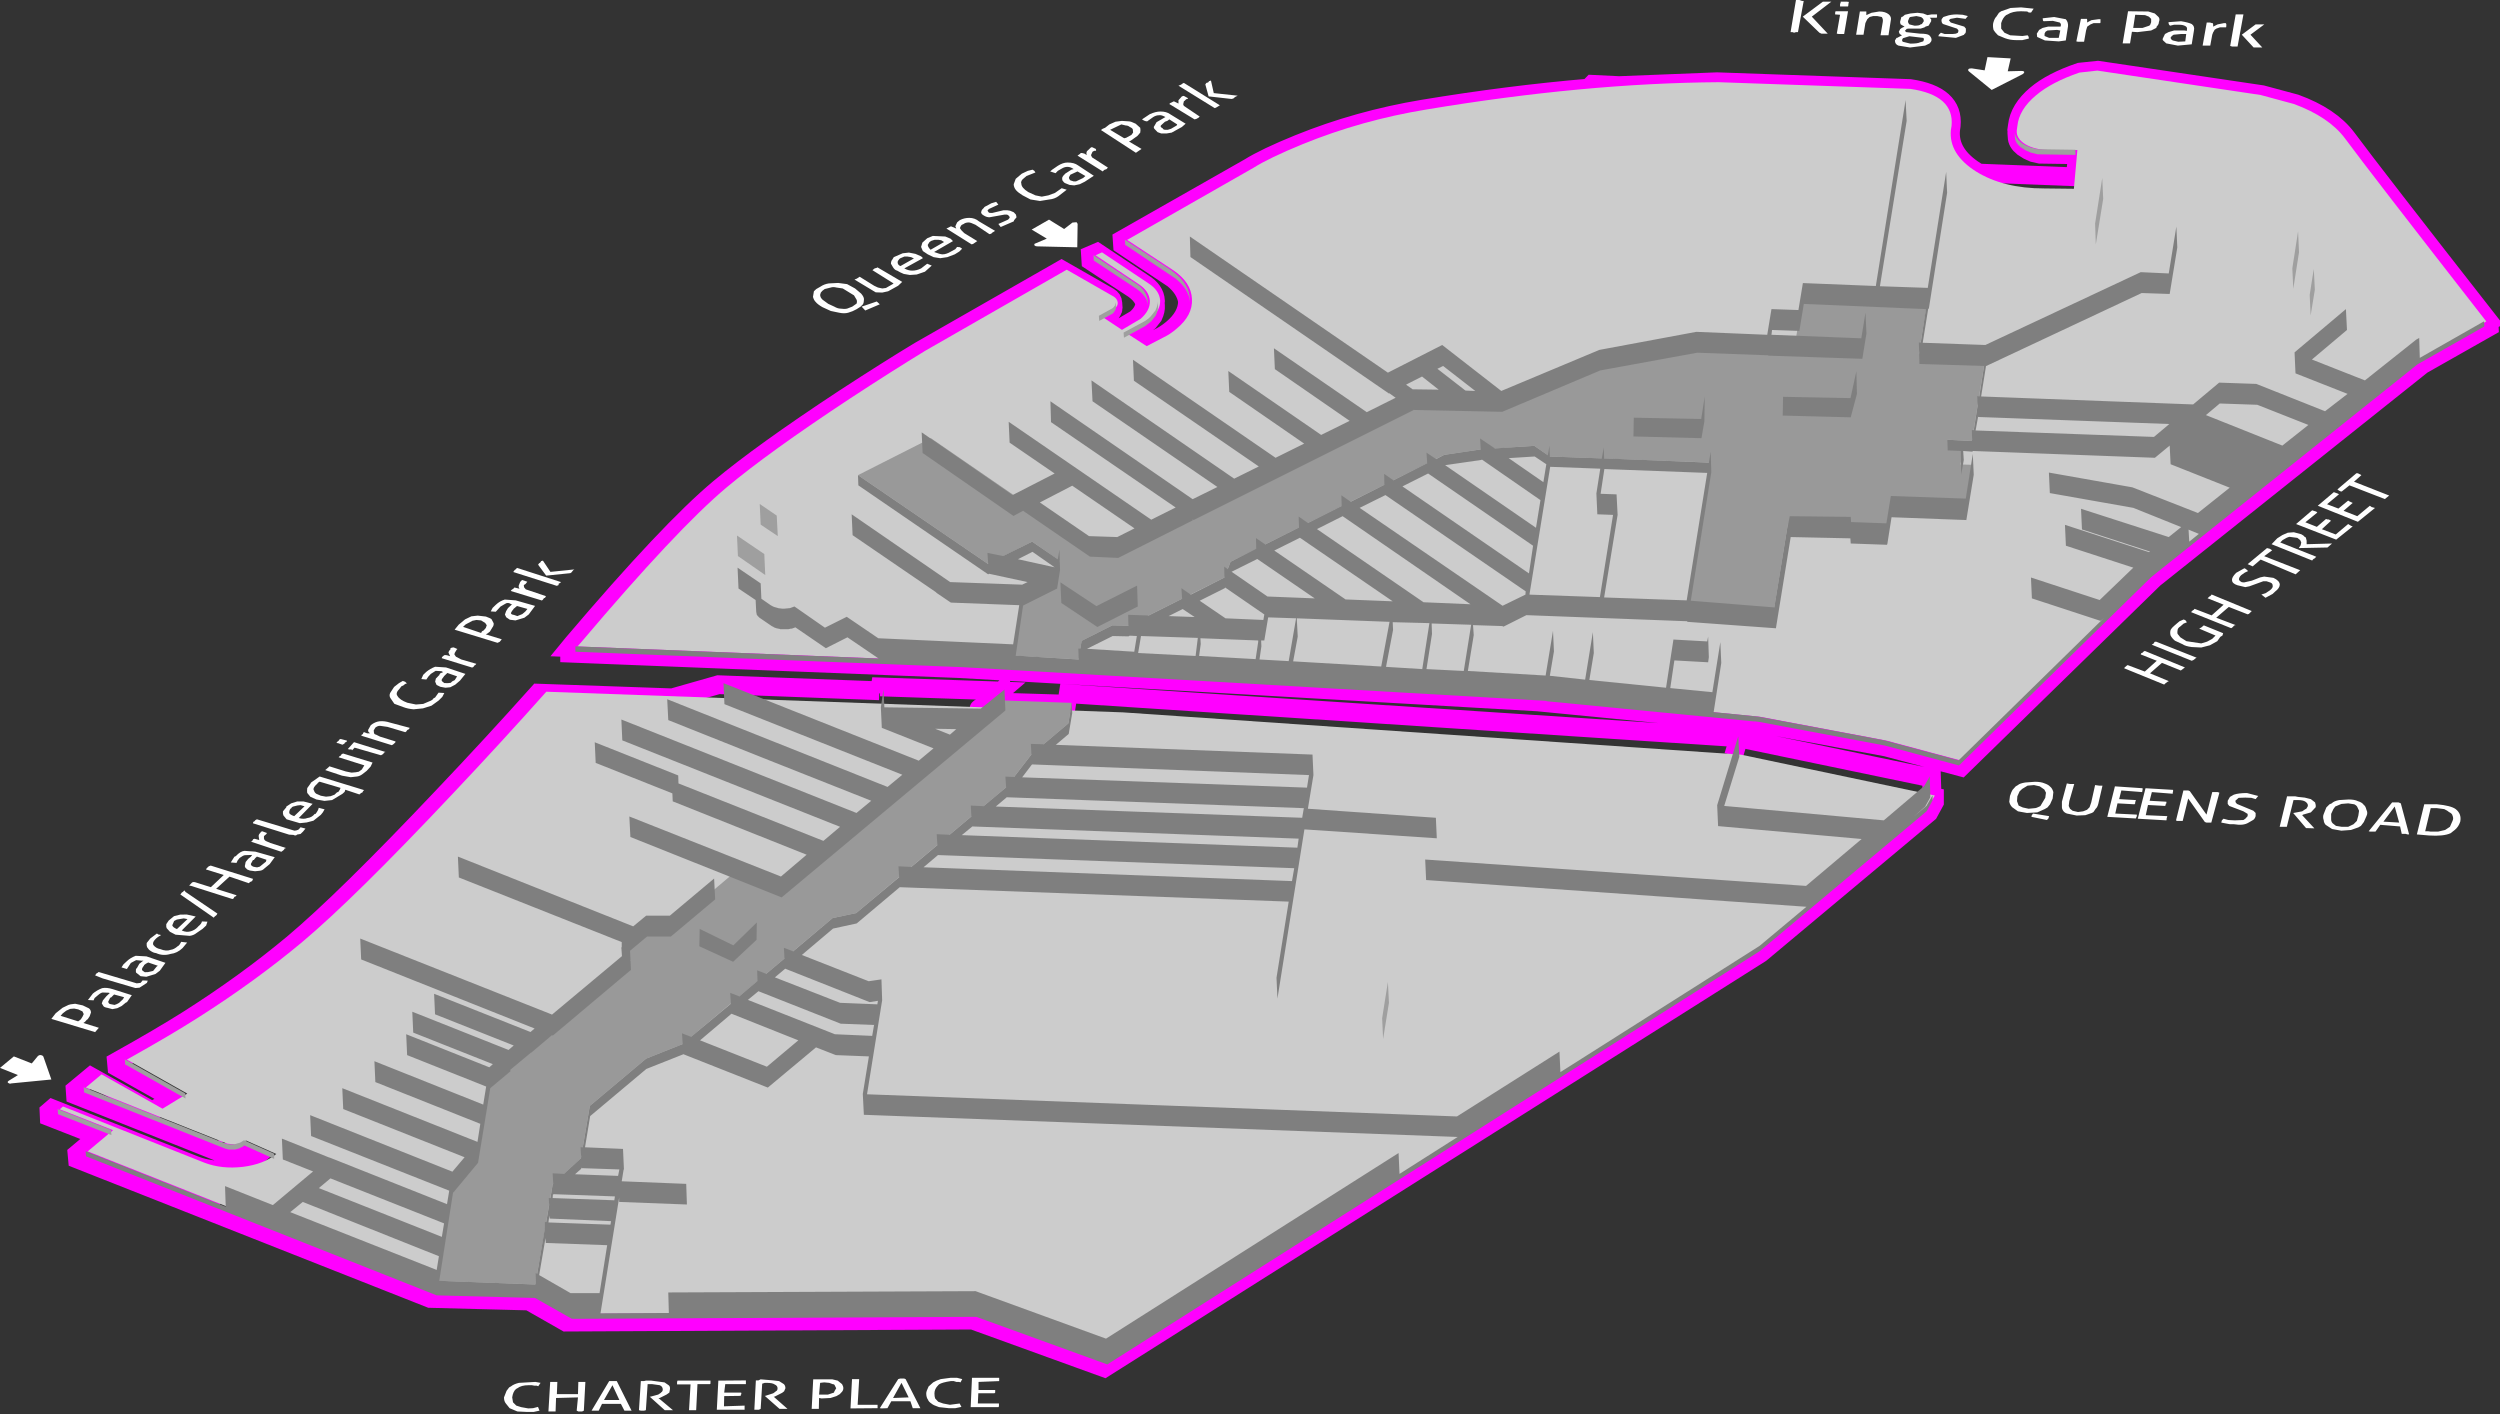 <?xml version="1.0" encoding="utf-8"?>
<svg version="1.1" id="Layer_1"
xmlns="http://www.w3.org/2000/svg"
xmlns:xlink="http://www.w3.org/1999/xlink"
xmlns:author="http://www.sothink.com"
width="1066px" height="603px"
xml:space="preserve">
<rect width="100%" height="100%" fill="#333333" stroke="none"/>
<g id="18" transform="matrix(1, 0, 0, 1, -8.4, -40.6)">
<path style="fill:none;stroke-width:8;stroke-linecap:butt;stroke-linejoin:miter;stroke-miterlimit:4;stroke:#FF00FF;stroke-opacity:1" d="M102.85,529.7L101.05 529.35M511.9,160.6L512.75 161.9M506.6,155.8Q509.4 157.65 511.55 160.25L508.5 157.3L506.6 155.8M496.65,169.1Q496.5 167.4 495.7 165.8Q496.6 167.45 496.65 168.95L496.65 169.1M498.05,175.55L497.1 176.55M495.55,177.65L495.2 177.85L495.95 177.3L495.55 177.65M500.05,173.05L500 173.1L499.75 173.4L500.05 173.05M482.6,171L482.6 171.05L482.55 171.1L482.6 171M874.85,103.25L876 103.65M943.25,271.95L943.25 271.85L947.3 268.6L947.4 268.7L943.25 271.95" />
<path style="fill:none;stroke-width:8;stroke-linecap:round;stroke-linejoin:miter;stroke-miterlimit:4;stroke:#FF00FF;stroke-opacity:1" d="M425.85,342.8L433.5 336.75M876.85,103.8L877.25 103.95" />
<path style="fill:none;stroke-width:8;stroke-linecap:round;stroke-linejoin:miter;stroke-miterlimit:4;stroke:#FF00FF;stroke-opacity:1" d="M433.5,336.75L435.25 335.25L383.75 333.5L383.4 335.8L383.35 335.15L314.75 332.55L295.1 338.15L237.95 336.15Q218.5 357.9 197.6 379.9Q155.55 424.4 133.25 443.1Q113.35 459.7 88.9 475.25Q77.05 482.75 58.05 493.35L58.25 495.55L82.15 509L73.4 514.35L47.2 499.7L40.45 505.3L40.6 507.5L101.05 531.55L102.6 531.9L103.25 531.9Q104.25 532.1 105.15 531.9L105.45 531.9L107.35 531.35L107.35 531.25L108.65 530.7L109.3 530.15L117.45 533.85L111.9 538.5L107.8 539.25Q98.7 540.35 91.3 537.4L30.7 513.4L29.3 514.6L29.4 516.8L50.4 525L41.25 532.65L41.45 534.85L191.8 594.25L233.95 595.35L249.75 604.35L423.15 603.5L479.3 623.85L759.15 447.05L830.8 387.15L833.25 382.65L833.25 380.45L832.25 380.25L832 372.35L750.05 355.3L749.95 355.7L749.9 355.2L463.9 336.4L463.2 340.85L435.45 340L435.25 335.3L433.5 336.75M1044.15,192.3L1042.15 193.4L1042.15 193.35L1044.15 192.3L1069.7 177.75Q1020.55 114.95 1009.1 99.5Q1002.15 90.25 987.2 84.8L972.9 80.95L902.95 70.55L895.25 71.35Q883.2 75.45 876.6 81.05Q869.4 87.15 868.6 94.25L868.35 96.05L868.45 97.05L868.35 96.75L868.5 98.95Q868.5 101.3 871 103.3L873.2 104.7L875.4 105.7L878.25 106.35L894.2 106.6L893.35 116L852.25 114.4L850.9 113.65Q839.15 106.25 840.15 95.9L840.4 94.15Q841.65 81.15 822.8 78.35L740.55 75.45L698.8 77.1L687.4 76.55L685.85 78.15Q651.7 81.05 615.25 87.1Q587.6 91.7 562.25 101.95Q547.95 107.75 541 112.1L486.9 142.85L487.05 145.05L508.7 159.5Q513.95 163.85 514.75 169.1Q514.7 175.5 508.15 180.95Q505.15 183.4 502.45 184.65L495.3 188.35L488.25 183.8L495.55 179.85L498.2 177.75L500.15 175.3Q501.25 172.9 501.1 171.05L501 169.75L501.1 168.85Q500.85 164.4 496 161.45L476.2 148.25L473.4 149.45L473.55 151.85L491.9 163.9L493.1 164.85Q495.9 167.25 496.55 170.05Q496.25 173.65 492.7 176.65L484.7 181.35L477.6 176.65L481.7 174.45L482.05 174.1L482.6 173.25Q483.05 172.65 483.05 171.9L482.9 169.7Q482.85 168.15 481.25 167.2L461.05 155.65L400.45 190.3Q387.5 198.1 368.3 210.6Q333.15 233.75 315.15 248.8Q293.75 266.7 252.9 314.8L251.3 316.75L378.95 321.85L381.2 321.9L381.25 321.95L378.95 321.85M251.3,316.75L251.3 319.1L417.6 325.7L667.6 340.1L667.7 340.1L667.7 340.25L756.4 348.9L757.05 348.9L758.45 349.05L812.7 359.15L844.55 367.65L926.9 287.25L1041.2 196.15L1069.8 179.95L1069.7 177.75M676.7,496.95L673.65 498.85L673.6 498.8L676.7 496.95L759 444.85L777.85 429.2L779.05 428.1L779.1 428.1L777.85 429.2M877.25,103.95L878.6 104.15L878.15 104.15L877.25 103.95" />
<path style="fill:none;stroke-width:8;stroke-linecap:butt;stroke-linejoin:miter;stroke-miterlimit:4;stroke:#FF00FF;stroke-opacity:1" d="M41.25,532.65L101.3 556.35M749.9,355.2L747.6 362.85" />
<path style="fill:#CCCCCC;fill-opacity:1" d="M750.85,362.4L833.4 379.8L830.8 384.35L759.6 444.05L481.3 620.3L425.45 599.9L253 600.85L237.25 591.95L195.5 590.85L45.8 531.55L56.6 522.5L33.9 513.6L35.25 512.4L95.5 536.35Q102.9 539.2 111.95 538.15Q120.85 537.05 126.2 532.65L113.3 526.9Q111.65 528.25 109.35 528.7L105.25 528.25L45 504.3L51.7 498.7L77.7 513.35L88.25 506.9L62.5 492.4Q81.15 482 93.2 474.3Q117.3 458.95 137.3 442.25Q159.45 423.65 201.25 379.25Q222.45 356.8 241.35 335.55L487.2 344.35L750.85 362.4" />
<path style="fill:#CCCCCC;fill-opacity:1" d="M986.55,84.95Q1001.45 90.45 1008.3 99.6Q1018.7 113.7 1068.55 177.65L1040.1 193.85L926.4 284.65L844.5 364.9L812.85 356.4L759.05 346.25L668.55 337.35L419.95 322.85L254.65 316.25L256.3 314.35Q297.1 266.15 318.2 248.45Q336.15 233.4 371.05 210.4Q388.6 198.9 402.95 190.15Q433.1 172.85 463.25 155.6L483.35 167.1Q484.85 168.1 485 169.6Q485.15 170.95 483.8 172.05L477.9 175.35L486.8 181.25L494.75 176.55Q498.85 173 498.7 168.9Q498.45 164.65 493.75 161.65L475.55 149.45L478.3 148.2L498 161.35Q502.8 164.4 503.1 168.75Q503.2 172.85 499.1 176.45L495.7 178.6L488.45 182.45L497.35 188.2L504.45 184.5Q507.35 183.15 510.05 180.8Q517.05 175.05 516.65 168.1Q516.35 160.95 508.55 155.75L489 142.9L542.8 112.2Q549.5 107.95 563.9 102.05Q589.1 91.8 616.6 87.3Q684 76.05 741.25 75.65L823 78.5Q841.75 81.25 840.55 94.25L840.25 96.05Q839.3 106.3 850.95 113.7Q862.6 120.95 880 120.95L892.7 121.1L894.2 104.55L881.6 104.55Q875.85 104.4 871.9 102.05Q868.05 99.6 868.35 96.2L868.6 94.4Q869.3 87.3 876.55 81.25Q883.15 75.65 895.05 71.55L902.7 70.7L972.3 81.1L986.55 84.95" />
<path style="fill:#999999;fill-opacity:1" d="M463.95,349.05L448.1 362.45L437.25 376.45L373.45 429.95L363.45 432.05L299.35 485.85L283.9 492L259.9 512.15L256.1 534.45L244.05 545.7L236.65 588.3L194.75 586.75L201.45 544.85L212 532.15L217.05 500.35L277.2 450.1L273.35 444.65L284 435.75L294.15 435.75L322.8 411.6L341.4 419L436.85 339.3L465.35 340.3L463.95 349.05" />
<path style="fill:#999999;fill-opacity:1" d="M374.25,243.2L405.35 227.45L472.85 273.85L484.9 274.25L610.75 211.3L648.7 211.95L690.45 194.45L731.7 186.9L773.6 188.4L777.3 166.1L830.4 168L826.6 191.3L855.05 192.5L849.2 228.65L838.75 228.1L845.35 232.65L844.4 238.65L849.75 238.8L846.6 258L814.65 256.75L812.9 268.5L797.3 267.85L797.7 265.8L770.7 264.3L764.4 303.15L727.7 301.4L737.85 237.85L669.1 235.25L662.65 230.7L639.65 232.25L624.2 234.55L533.1 280.15L530.5 286.85L489.45 307.4L482.7 307.25L469.6 313.85L468.35 321.8L440.55 320.15L444.4 294.55L458.9 287.3L460.15 279.6L448.5 271.55L429.6 281L374.25 243.2" />
<path style="fill:#9F9F9F;fill-opacity:1" d="M893.4,106.65L877.25 106.4L874.4 105.7L872.2 104.75L870 103.35Q867.55 101.3 867.55 99L867.4 96.8Q867.65 99.25 870 101.2Q870.7 101.85 872.05 102.55L874.4 103.5L877.1 104.2L893.3 104.45L893.4 106.65" />
<path style="fill:#9F9F9F;fill-opacity:1" d="M507.65,155.7L509.55 157.2Q515.45 161.85 515.75 168L515.85 169.5Q515.3 163.9 509.7 159.4L488.2 145L488.05 142.8L507.65 155.7" />
<path style="fill:#9F9F9F;fill-opacity:1" d="M494.1,162.4Q497.5 165.25 497.8 168.95L497.95 171Q497.65 167.6 494.25 164.7L493 163.75L474.8 151.7L474.65 149.4L494.1 162.4" />
<path style="fill:#9F9F9F;fill-opacity:1" d="M483.8,170.9L484.1 169.5L484.25 171.7Q484.25 172.5 483.8 173.05L483.25 173.9L482.85 174.3L477.1 177.45L476.95 175.25L482.85 172L483.15 171.7L483.8 170.9" />
<path style="fill:#9F9F9F;fill-opacity:1" d="M502.15,170.9Q502.3 172.8 501.2 175.15L499.3 177.6L496.7 179.65Q492.15 182.1 487.65 184.6L487.5 182.4L496.7 177.45L498.2 176.35L499.15 175.4L501.1 172.95Q502.15 170.75 502.05 168.95L502.15 170.9" />
<path style="fill:#7F7F7F;fill-opacity:1" d="M1009.15,181.3L994.2 193.9L1016.8 202.8L1038.7 185.4L1039.95 184.7L1040.2 193.2L1067.6 177.6L1067.75 179.8L1039.25 195.95L925.6 286.75L843.7 367L812.05 358.5L758.1 348.35L756.75 348.2L756.05 348.2L667.85 339.6L667.85 339.45L667.75 339.45L419.2 325.1L253.75 318.5L253.75 316.2L383.05 321.4L369.75 312.35L360.55 317L347.55 308.1L346.05 308.65L345.65 308.65L344.55 308.9L341 308.9L341 308.8L339.5 308.5L338.4 308.1L338.25 307.95L337.45 307.55L332.25 304L331.4 303.15L331 302.5L331 302.2L330.85 301.5L330.6 296.45L323.3 291.55L322.9 282.65L332.75 289.35L333.05 295.9L337 298.65L338 299.2L338.65 299.45L340.6 300L340.85 300L342.1 300.15L342.65 300.15L345.25 299.9L347.15 299.2L360.15 308.25L369.45 303.6L382.9 312.75L440.4 315.35L443 298.65L413.85 297.55L407.8 293.45L407.4 293.05L371.95 268.8L371.55 259.9L413.55 288.8L444.25 289.9L446.55 288.8L430.15 285.25L429.75 285.5L374.4 247.55L374.25 243.2L429.6 281L429.75 281L429.45 276.35L436.05 277.7L448.5 271.55L459.45 279.05L460.15 274.95L460.4 283.7L459.15 291.55L444.65 298.8L441.5 320.15L468.35 321.8L468.2 317.15L469.05 317.15L469.6 313.85L482.7 307.25L489.55 307.4L489.45 302.75L498.2 303.05L512.45 295.9L512.15 291.4L516.15 294.15L530.5 286.85L530.4 282.2L531.9 283.3L533.1 280.15L544.05 274.55L543.95 270.05L547.9 272.75L562.3 265.5L562.15 260.85L566.1 263.6L580.5 256.35L580.35 251.8L584.35 254.55L598.7 247.3L598.6 242.65L602.55 245.4L616.95 238.1L616.65 233.6L620.75 236.35L624.2 234.55L639.65 232.25L639.8 232.25L639.5 227.55L645.8 231.8L662.65 230.7L668.4 234.7L669.1 230.6L669.25 235.25L691.4 236.05L692.25 231.4L692.4 236.05L737.05 237.85L737.85 233.2L738.1 241.95L729.35 296.75L764.95 299.6L770.7 264.3L770.85 264.3L771.55 260.7L797.55 261L797.7 263.2L812.75 263.75L814.65 252.1L846.6 253.2L849.6 234.15L850 243.05L846.85 262.35L814.95 261.15L813.15 272.65L813.05 272.65L813.05 272.9L797.55 272.35L797.4 270.15L771.95 269.6L765.65 308.5L727.85 305.75L727.85 305.5L659.25 302.9L649.5 307.8L648.95 307.55L636.5 307.15L636.8 311.4L634.3 326.7L667.45 328.65L670.6 309.6L671 318.35L669.25 328.75L684.3 330.4L687.6 310.15L688 319.05L686.1 330.55L718.8 333.85L721.95 313.3L736.35 314.1L736.75 312.05L737.05 320.85L736.75 323L722.35 322.2L720.6 334L738.55 335.75L741.95 314.4L742.35 323.3L739.1 344.25L758.1 346.15L811.95 356.3L843.55 364.8L905.45 304.15L904.1 305.35L874.8 295.75L874.4 286.85L903.7 296.45L918.05 282.65L889.3 273.3L888.9 264.4L924.75 276.05L925.2 275.8L896.15 266.35L895.75 257.55L933.15 269.6L938.45 265.35L918.05 257.15L882.45 250.85L882.05 242.1L917.65 248.4L945.6 259.35L959.15 248.55L933.95 238.55L933.55 230.6L927.25 235.8L849.6 232.9L849.45 233.2L845.5 232.9L845.75 236.75L844.65 243.05L844.5 232.9L838.9 232.65L838.75 228.1L849.2 228.65L849.3 228.1L849.2 224L850 224L851.65 213.6L851.5 209.5L852.35 209.65L854.4 196.65L826.85 195.8L826.6 186.65L827.4 186.65L829.6 172.4L777.55 170.2L775.65 181.7L764 181.3L763.75 183.35L802.05 184.85L803.85 173.9L804.25 182.8L802.5 193.6L762.35 192.25L762.35 192.1L732.1 191L690.75 198.55L648.95 216.2L611.05 215.4L611.05 215.5L517.35 262.35L516.95 261.95L516.95 262.5L485.2 278.5L473.15 277.95L444.65 258.4L440.55 260.6L401.8 233.75L401.4 224.95L440.15 251.7L458.1 242.5L438.9 229.35L438.5 220.45L499.3 262.2L509.7 257L456.55 220.6L456.3 211.7L516.95 253.45L527.5 248.25L474.25 211.7L473.8 202.8L534.65 244.7L545.15 239.5L491.9 202.95L491.5 194L552.3 235.8Q558.4 232.8 564.5 229.75L532.55 207.7L532.15 198.8L571.75 226.05L583.9 220.05L552 198L551.6 189.1L591.2 216.35L603.5 210.2L600.75 208.25L600.65 208.4L516 150.2L515.75 141.45L600.2 199.5L623.35 187.7L648.55 207.3L690.35 189.8L731.7 182.1L761.95 183.35L763.75 172.4L775.25 172.8L777.15 161.3L808.25 162.55L820.95 83.25L821.4 92.15L810 162.65L830.4 163.35L838.25 113.9L838.65 122.8L830.85 172.25L830.55 172.25L830.55 172.5L828.25 186.75L854.95 187.7L921.2 156.65L933.15 157.2L936.4 137.2L936.8 146.1L933.55 165.95L921.6 165.55L855.35 196.65L855.2 196.65L855.2 196.9L853.15 209.65L943.55 213.05L954.65 203.75L970.5 204.3L999.8 215.95L1009.4 208.55L987.2 199.8L986.8 190.85L1008.7 172.4L1009.15 181.3M992.7,221.8L970.9 213.2L954.9 212.65L949 217.6L981.6 230.6L992.7 221.8M800.2,208.55L797.55 218.55L768.55 217.8L768.7 209.8L797.45 210.35L799.95 198.95L800.2 208.55M735.3,209.6L735.15 220.25L733.9 227.45L704.9 226.7L705.05 218.7L733.8 219.25L735.3 209.6M651.7,235.95L666.5 246.2L667.75 238.55L662.8 235.25L651.7 235.95M660.6,294.15L690.6 295.2L696.2 260.15L689.5 259.9L689.1 251L690.75 240.45L669.4 239.65L660.6 293.85L660.6 294.15M658.95,292.75L599.15 251.7L588.15 257.15L649.1 298.9L658.85 294.15L658.95 292.75M662.1,273.3L617.35 242.5L606.4 248L660.35 285.1L662.1 273.3M665.25,253.85L640.35 236.6L639.8 236.75L624.6 238.95L663.35 265.65L665.25 253.85M698.15,260.15L692.4 295.35L727.6 296.6L736.35 242.25L692.5 240.6L690.9 251.15L697.7 251.4L698.15 260.15M946,268.25L941.6 266.45L941.9 271.55L946 268.25M933.4,221.4L851.9 218.4L851.8 218.15L851.8 218.65L850.8 224.15L926.85 226.9L933.4 221.4M621.3,197.85L632.95 206.9L633.35 207.15L637.45 207.3L623.75 196.65L621.3 197.85M484.8,269.6L492.15 265.9L465.6 247.7L451.8 254.85L472.75 269.2L484.8 269.6M448.65,275.9L442.45 279.05L458.1 282.5L448.65 275.9M471.9,317.25L492.05 318.5L493.15 311.8L490.1 311.65L489.55 311.95L482.85 311.8L471.9 317.25M608.05,204.55L608.05 204.7L610.75 206.6L621.85 206.75L614.75 201.15L608.05 204.55M569.95,266.2L615.4 297.4L635.4 298.25L580.9 260.7L569.95 266.2M533.55,284.4L548.85 294.95L569 295.75L544.5 278.95L533.55 284.4M530.65,291.4L519.95 296.75L530.95 304.25L547.1 304.95L547.5 302.6L530.8 291.1L530.65 291.4M551.75,275.35L582.15 296.2L602.25 297L562.7 269.9L551.75 275.35M547.5,313.7L546.15 313.7L546.25 316.2L545.45 321.8L557.9 322.5L561.05 304.25L549.15 303.85L547.5 313.7M561.75,312.05L559.8 322.6L597.35 324.8L600.9 305.75L561.35 304.25L561.75 312.05M544.9,313.7L520.25 312.75L520.4 315.2L519.7 320.3L543.8 321.65L544.9 314.25L544.9 313.7M519.15,312.6L494.9 311.8L494.9 311.95L493.7 319.05L518.2 320.3L519.15 312.6M517.8,303.7L512.7 300.3L506.7 303.3L517.8 303.7M619,310.95L616.65 325.9L632.55 326.7L635.7 307L618.85 306.45L619 310.95M617.9,306.3L602.25 305.9L602.4 309.2L599.4 324.95L614.85 325.9L617.9 306.3" />
<path style="fill:#7F7F7F;fill-opacity:1" d="M750.05,363.3L743.6 384.25L811.65 390.4L828.9 375.75L831.25 371.65L831.5 380.55L829.3 384.5L824.65 388.6L829.85 384.25L832.45 379.7L832.45 381.9L830 386.45L758.8 446.15L480.55 622.4L424.65 602.1L252.25 602.95L236.5 594.05L194.6 592.95L45.05 533.65L44.9 531.45L104.65 555.15L104.35 546.35L124.75 554.45L141.9 540.1L129 535L128.6 526.1L148.85 534.2L149 534.2L199 554.05L199.95 548.3L141.05 525L140.65 516.1L201.3 540.2L206.5 534.05L154.75 513.5L154.35 504.6L212 527.5L213.2 519.8L168.45 502L168.05 493.1L214.45 511.6L215.7 503.9L182 490.5L181.6 481.6L217.05 495.7L218.55 494.35L184.6 480.9L184.2 472L225.25 488.3L227.45 486.4L193.9 473.1L193.5 464.35L234.6 480.65L236.35 479.15L162.4 449.7L162 440.8L243.5 473.1L243.75 473.25L273.6 448.3L273.35 444.65L273.5 444.75L273.5 442.3L204.05 414.75L203.65 405.85L278.4 435.6L283.9 431.05L294 431.05L312.9 415.2L313.35 424.1L294.45 439.95L284.3 439.95L277.05 446L277.45 454.2L277.3 454.35L277.3 454.5L277.2 454.35L244.15 482.15L243.75 482L235 489.4L234.85 489.4L225.95 496.8L226.1 497.35L217.45 504.6L212.25 536.4L201.7 549.1L201.6 549L195.7 586.75L236.65 588.3L236.9 586.35L236.8 583.5L237.45 583.75L240.75 564.2L240.75 561.7L241.3 561.7L242.55 554.45L242.4 551.45L243.1 551.45L244.05 545.7L244.3 545.4L244.05 540.9L248.85 541.15L256.1 534.45L256.2 533.9L255.95 529.8L256.9 529.8L259.9 512.15L283.9 492L299.35 485.85L299.5 485.7L299.2 481.2L303.05 482.7L320.05 468.6L319.75 463.95L323.6 465.45L331.4 458.85L331.25 454.35L335.1 455.85L342.9 449.3L342.65 444.75L346.6 446.25L363.45 432.05L373.45 429.95L391.8 414.65L391.5 410L397 410.25L408.1 400.95L407.8 396.3L413.3 396.55L422.6 388.75L422.35 384.1L427.8 384.35L437.25 376.45L437.4 376.3L437.1 371.75L440.8 371.9L448.1 362.45L448.2 362.35L447.95 357.8L453.4 357.95L463.95 349.05L465.35 340.3L465.6 344.65L464.1 353.55L458.6 358.2L568.05 362.35L568.45 371.1L566.1 385.35L566.1 385.45L620.65 389.3L621.05 398.05L564.6 394.25L553.1 466.4L552.7 457.5L557.9 425.05L392.05 418.9L373.7 434.35L363.6 436.55L350.3 447.8L378.8 459L384.25 458.2L384.55 467.1L378.1 507.2L629.65 516.65L673.35 489L673.75 497.75L758.65 443.95L778.65 427.25L616.5 415.85L616.1 407.1L778.5 418.35L802.2 398.35L741 392.85L740.6 383.95L749.6 354.5L750.05 363.3M437.4,380.8L433 384.5L563.65 389.3L564.35 385.2L437.65 380.55L437.4 380.8M448.2,366.85L444.25 372.05L565.7 376.45L566.55 371.1L448.5 366.55L448.2 366.85M321.1,443.7L331.1 433.95L331 441.35L321 450.7L306.6 444.1L306.75 436.7L321.1 443.7M299.5,490.25L284 496.4L260.05 516.5L257.85 529.8L274.05 530.5L274.45 539.25L274.3 539.25L274.3 539.4L273.5 544.3L301 545.4L301.3 554.2L272.4 553.1L272.4 551.3L264.45 600.6L293.6 600.45L293.35 591.7L424.4 591.15L480 611.4L604.75 532.25L605.15 541.15L629.95 525.4L376.75 515.95L376.3 507.05L378.9 491.05L364.8 490.5L356.35 487.2L335.8 504.35L299.75 490.1L299.5 490.25M306.9,484.2L335.4 495.45L348.8 484.2L320.3 472.85L306.9 484.2M195.55,576.25L137.5 553.1L132.15 557.45L194.6 582.1L195.55 576.25M197.75,562.25L149.4 543.1L149.25 543.1L144.35 547.2L196.8 568L197.75 562.25M242.65,558.95L242.25 561.85L268.7 562.8L268.95 561.3L242.8 560.2L242.65 558.95M238.3,584.3L251.7 592L264.05 592L267.3 571.55L241.15 570.6L241 568.55L238.3 584.3M256.2,539L253.6 541.3L271.95 542L272.5 539.25L256.35 538.7L256.35 538.3L256.2 539M270.6,550.75L244.45 549.8L244.15 550.05L244.05 551.45L270.35 552.4L270.6 550.75M562.15,398.2L423 393L418.5 396.7L561.6 402.05L562.15 398.2M560.25,410.8L408.35 405.2L402.2 410.4L559.3 416.3L560.25 410.8M338.8,457.35L366.6 468.2L382.5 468.85L382.75 467.35L379.2 467.9L343.2 453.65L338.8 457.35M327.3,466.95L364.4 481.6L380.3 482.3L381.1 477.65L366.85 477.1L331.8 463.25L327.3 466.95" />
<path style="fill:#9F9F9F;fill-opacity:1" d="M61.65,492.3L87.35 506.8L87.5 509L61.75 494.45L61.65 492.3" />
<path style="fill:#9F9F9F;fill-opacity:1" d="M55.9,524.6L33.15 515.7L33 513.5L55.75 522.4L55.9 524.6" />
<path style="fill:#9F9F9F;fill-opacity:1" d="M104.35,530.35L44.25 506.4L44.1 504.2L104.35 528.15Q104.9 528.45 106.15 528.55L108.35 528.55L108.6 528.45L110.5 527.9L110.65 527.9L112.45 526.8L125.3 532.55L125.3 534.75L112.55 529L111.9 529.55L110.65 530.1L110.65 530.2L108.75 530.75L108.45 530.75L106.55 530.75L105.85 530.75L104.35 530.35" />
<path style="fill:#9F9F9F;fill-opacity:1" d="M902.05,144.85L901.75 135.95L904.8 116.5L905.2 125.4L902.05 144.85" />
<path style="fill:#9F9F9F;fill-opacity:1" d="M986.25,163.75L985.85 155L988.3 139.25L988.7 148.15L986.25 163.75" />
<path style="fill:#9F9F9F;fill-opacity:1" d="M993.65,175.15L993.25 166.35L995 155.25L995.45 164.15L993.65 175.15" />
<path style="fill:#9F9F9F;fill-opacity:1" d="M332.75,264.3L332.35 255.5L339.6 260.45L340.05 269.2L332.75 264.3" />
<path style="fill:#9F9F9F;fill-opacity:1" d="M323.05,277.7L322.65 268.95L334.3 276.85L334.7 285.8L323.05 277.7" />
<path style="fill:#7F7F7F;fill-opacity:1" d="M476.3,307.95L460.95 297.7L460.55 288.9L475.9 299.05L493.25 290.3L493.55 299.2L476.3 307.95" />
<path style="fill:#7F7F7F;fill-opacity:1" d="M273.35,347.4L373.6 387.25L379.9 382.05Q336.6 364.95 293.35 347.65L292.9 338.75L386.85 376.15L393.15 370.95L317.3 340.85L316.9 331.9L400.15 364.95L406.45 359.7L384.4 350.95L384 342.2L385.1 334.55L385.5 342.2L426.6 342.75L436.7 334.65L437.1 343.55L341.7 423.25L277.2 397.5L276.75 388.75L341.4 414.35L352.35 405.05L295.25 382.3L295.1 378.9L262.4 365.9L262 357.1L297.6 371.25L297.7 374.65L359.5 399.15L366.6 393.15L273.75 356.3L273.35 347.4M416.15,351.5L407.15 351.35L413.45 353.85L416.15 351.5" />
<path style="fill:#9F9F9F;fill-opacity:1" d="M597.75,474.75L600.2 459.3L600.65 468.2L598.15 483.65L597.75 474.75" />
<path style="fill:#FFFFFF;fill-opacity:1" d="M847.8,70.05Q848.05 69.75 849.15 69.75L854.65 70.6L855.85 64.95L865.75 65.5L864.5 71L870.25 70.85Q871.75 70.85 871.5 71.55L871.2 71.95L870.8 72.25L857.65 78.95L847.9 71Q847.5 70.6 847.65 70.3L847.8 70.05M454.75,142.35L448.3 138.5L455.7 134.25L462.15 138.25L465.7 135.5L467.45 135.35L467.9 136.05L467.75 146.05L450.75 145.65Q449.95 145.65 449.65 145.35Q449.25 145.1 449.55 144.55L454.75 142.35M21.95,494.05L24.55 490.9Q25.4 490.2 26.2 490.6Q26.75 490.75 26.9 491.15L30.3 500.9L13.35 502.55Q12.65 502.8 12.25 502.55Q11.15 502.1 12.1 501.45L16.05 499L8.4 495.95L14.3 491.05L21.95 494.05" />
<path style="fill:#FFFFFF;fill-opacity:1" d="M119.55,395.35L120.2 395.05L122.25 395.8L121.75 396.5L121.55 396.55L120.95 397.15L120.95 398.1Q121.05 398.85 121.85 399.25L123.7 400.05L130.35 402.2L129.7 402.45L129.55 402.85L129.05 403.3L128.35 403.8L115.3 399.45L115.85 399.3L116.4 398.4L116.95 398.25L118.95 398.8L118.7 397.2Q118.6 396.4 119.5 395.65L119.55 395.35M117.95,389.95L133.95 394.8L134.7 394.7L135.45 394.45L135.85 394.2L136.55 393.35L138.65 393.9L137.6 395.2L136.55 396.2L135.1 396.45Q134.55 397.15 133.5 396.6L131.7 396.5L116.25 391.65L116.4 391.05L116.9 390.8L117.3 390.3L117.95 389.95M153.2,355.85L153.65 355.7L156.35 356.4L156.15 356.95L155.5 357.2L155.25 357.7L154.4 358.15L152.6 357.5L151.85 357.4L152.3 356.8L152.7 356.55L153.2 355.85M147.4,368.7L148.55 367.7L148.85 367.35L155.85 369.55L158.3 370.05L160.05 369.9L161.4 369.65L162.75 368.65L162.95 368.25L163.75 366.95L152.8 363.5L153.2 363.05L153.75 362.75L154.05 362.2L154.7 361.9L167.25 365.75L166.45 367.45L164.75 369.3L162.95 370.7Q161.8 371.55 160.65 371.7L157.95 372L154.25 371.35L147.05 368.95L147.4 368.7M157.5,360.2L156.85 360.05L156.7 360L159.35 357.05L172.75 361.25L172.15 361.5L171.8 362.1L170.85 362.65L159.6 359.4L158.5 360.55L158.25 360.1L157.5 360.2M139.4,378.7Q139.25 378.05 139.4 376.65L140.8 374.7L141 374.3L144.7 371.7L163.65 377.5L163.15 378L163 378.45L162.35 378.75L161.65 379.35L155.65 377.35L155.35 378.25L154.4 379.1L150 381.75L146.75 382.1L143.3 381.5L140.75 380.35L139.4 378.7M141.7,383.35L135.8 389.4Q137.85 390.05 139.5 389.4Q141.35 389.2 142.6 387.65L142.95 387.65Q144.2 386 144.3 385.05L146.8 385.7L146.05 387L145.2 388.05L142.05 390.55L139.15 391.3L136.25 391.6L130.6 389.95L129.25 388.3Q128.95 387.6 129.05 386.55L130.5 384.8L130.45 384.55L132.55 383.15L135.1 382.35L137.85 382.35L141.7 383.35M135.25,384.05L133.65 384.45Q132.9 384.55 132.5 385.35L132.3 385.35Q131.65 386.3 131.75 387.3Q132.05 388 133.85 388.6L138.25 384.4L136.55 383.9L135.25 384.05M153.6,376.55L144.65 373.9L143.95 374.4L143.6 374.9L143.1 375.3Q142.2 376.35 142.2 376.55Q141.9 377.35 142.35 377.75Q142.4 378.4 143.25 379.05L145.2 379.9L147.4 380.3L149.35 380.1L151.05 379.45L152.15 378.4L152.6 378.35L153.3 377.35L153.6 376.55M247.2,289.2L246.65 289.45L246.55 290.1L245.8 290.4L227.25 284.5L227.9 283.6L228.25 283.4L228.85 282.75L247.6 288.8L247.2 289.2M252.9,283.65L252 284.75L251.55 285L241.3 286.05L237.85 281.4L238.25 280.8L238.75 280.5L239.15 279.85L239.9 279.65L243.1 284.45L253.35 283.4L252.9 283.65M231,287.9L233.25 288.65L232.5 289.6L231.75 290.05L231.85 291L232.6 291.9L241.2 294.8L240.8 295.5L240.35 295.65L239.85 296.35L239.45 296.65L226.2 292.6L226.45 292.2L227.5 291.45L227.75 291.1L229.95 291.65Q229.45 291.05 229.6 290.25L230.2 288.75L231 287.9M228.3,296.6L236.55 298.95L233.85 302.6L232 304L228.2 305.15L225.8 304.85L224.25 303.8L223.7 302.65L224.2 301.2L225 299.9L226.8 298.2L226.4 298.25Q225 297.25 223.85 298.05L221.8 299.25L219.8 301.45L217.65 301.3L218.45 299.8L219.85 298.45Q221.55 296.85 223.65 296.25L228.3 296.6M232.4,301.35L233.3 300.25L228.85 299L227.3 300.3L227.3 300.45Q226.7 300.95 226.25 302Q226.3 302.65 227.55 302.8L229 303.3L231.1 302.45L232.4 301.35M213.55,305.15L211.55 304.95L209.85 305.3L206.95 306.85L205.85 307.9L213.55 310.5L213.9 309.8L214.65 309.4L215.55 308.35L215.95 307.2L215.3 306.25L213.55 305.15M218.9,306.35Q219 307.35 218.35 308.15L217.3 309.9L216.35 310.65L215.55 311.1L222.35 313.2L221.5 314.25L220.55 314.7L202.25 309.1L204 306.95L206.7 304.7L209.4 303.4L212.1 303.1L215.6 303.5Q217.75 304.3 218 304.65L218.9 306.35M203.15,317.6L202.3 319L202.15 319.65L202.8 320.6L205.1 321.8L211.5 323.65L211.15 324.1L210.65 324.4L210.25 325L209.7 325.25L196.75 321.25L196.9 320.75L197.6 320.15Q197.85 320.05 198.05 319.9L199 320L200.35 320.4L199.65 318.95Q199.6 318.3 200.5 317.45L200.45 317L201.1 316.75L201.85 316.65L203.45 317.35L203.15 317.6M202.5,332.55L200.4 333.65L198.35 333.85L196.15 333.45L194.55 332.65L193.95 331.25L194.25 329.95L195.55 328.6L195.65 328.6Q195.95 327.65 196.5 327.55L197.35 327.2L196.7 326.8L194.15 326.65L192.1 327.95L191 329.15L190.2 330.35L188.05 330.15L188.85 328.35L190.15 327.1Q191.85 325.7 193.95 324.9L198.6 325.2L206.85 327.95L204.55 330.8L202.5 332.55M178.5,331.9L180.15 330.95L181.15 331.3L181.9 332L181.15 332.25L180.35 332.9L179.6 333.2L178.75 334.3Q176.95 336.1 177.85 337.3Q178.8 339.05 182.1 340.25L185.75 341L188.85 340.75L191.2 339.75Q193 339.1 193.3 338.3L193.9 338.05L195.4 335.95L197.85 336.1L197 337.75L195.45 339.3L192.4 341.5L188.75 342.65L184.75 343.05Q182.3 342.85 180.35 342.1L176.55 340.7L175 338.45Q174.2 337.4 174.75 336.1L176.45 333.5L178.5 331.9M201.2,331.15L202.3 330.6L203.3 329L199.15 327.55L197.75 328.9L197.6 329.15Q196.7 330.2 196.7 330.65Q196.8 331.2 197.85 331.85L199.3 331.9L200.6 331.75L201.2 331.15M182.75,351.55L182.1 351.85L181.6 352.55L181.2 352.8L173.65 350.55L170.55 350.1Q169.55 350 168.45 350.85L167.75 352.05L167.85 353Q167.95 353.75 168.75 353.85L170.45 354.7L177.05 356.75L176.95 357.2L176 358.05L175.45 358.35L162.45 354.3L162.6 353.9L163.15 353.6L163.3 353L163.7 352.8L164.95 353.3L166.2 353.3L165.45 352.6L165.35 351.85L166.55 349.75Q168.4 348.35 170.25 348.15Q172.4 347.95 174.65 348.7L183.1 350.95L182.75 351.55M122,407.2L117.95 405.85L117.25 406.5L116.65 407.3L116.25 407.35L115.4 408.9Q115.2 409.7 116.55 410.2L118 410.45L119.15 410.15L121.8 408L122 407.2M123.4,409.05L121.1 410.95Q120.3 411.8 119.1 411.9L117.15 412.1L114.95 411.8Q113.7 411.45 113.45 410.95Q112.85 410.6 112.8 409.85L113.15 408.15L114.25 406.8L115.3 405.95L115.9 405.2L115.7 405.15L112.85 405.25Q112.1 405.3 110.55 406.45L109.7 407.55L109.25 408.55L106.8 408.35L108.35 405.9L108.95 405.65Q110.9 403.55 112.65 403.4L117.3 403.75L125.55 406.1L123.4 409.05M115,416.7L114.5 417.2L106.25 414.4L100.55 419.6L109.3 422.35L108.9 422.8L108.35 423L108 423.7L107.5 423.95L89.9 418.35L89.05 418.2L90.3 416.9L90.75 416.7L91.5 416.75L98.3 418.9L103.8 413.7L96.8 411.5L96.35 411.55L96.45 410.9L97.4 410L98.2 409.7L98.3 409.7L116.3 415.35L115.9 416.3L115 416.7M100.75,430.75L99.85 431.5L99.55 431.9L85.3 422L85.95 421.15L86.4 420.9L87 420.25L87.55 420.95L101.1 430.15L100.75 430.75M85.2,430.6L88.05 430.55L91.85 431.4L85.9 437.35Q87.95 438.3 89.75 437.7Q91.5 437.2 92.75 435.85L92.95 435.6Q94.35 434.5 94.5 433.5L96.85 433.6L96.3 435.25L94.8 436.65L92.25 438.4Q90.95 439.45 89.3 439.65L83.25 439.15L80.85 437.9L79.45 436.35Q79.2 435.85 79.3 434.65L80.35 433.1L82.6 431.25L85.2 430.6M83.8,432.7L82.65 433.3L81.85 435.15Q82.15 436.1 83.85 436.75L88.35 432.5L86.75 432.2L83.8 432.7M85.1,443.2L85.65 442.2L88.2 442.5L86.25 444.85Q83.95 447.05 81.15 447.35Q77.9 448.35 74.95 447Q73.8 446.9 72.6 446.05Q71.8 445.6 71.1 444.45Q70.85 443.75 70.95 442.7L72.5 440.75L75.3 438.65L76.1 439.15Q76.9 439.05 76.95 439.45Q75.45 440.15 74.5 441.25Q73.35 442.45 73.75 443.5Q74.9 445 76.75 445.3Q79.3 446.35 81.2 445.6Q82.6 445.45 84.2 444.05L84.6 443.8L85.1 443.2M38.5,468.85L40.45 468.6L43.7 469.3L46.3 470.55Q47.1 471.1 47.2 472.3L46.65 473.9Q45.8 475.4 45.4 475.45L44.65 476.3L43.95 476.8L50.55 478.85L48.95 480.7L30.3 475.05L32.15 472.65L35.1 470.3L37.6 469.1L38.5 468.85M36.65,471.55L35.15 472.7L34.25 473.75L41.7 476.1L42.25 475.75L42.9 475.2L43.65 474L44.1 473L43.55 471.85L41.75 471L40 470.65L38.3 470.8L36.65 471.55M71.6,451L70.65 451.5L69.85 452.1L69.75 452.4Q68.85 453.45 68.95 454.1Q68.95 454.45 70.15 455.15L71.55 455.1L73.7 454.6L75.15 452.8L75.7 452.4L71.6 451M74.7,455.9L70.8 457.1L68.35 456.85L66.8 455.6Q66.25 455.4 66.35 454.55Q66.25 453.7 66.8 453.35L67.8 451.55L69.55 450.2L68.9 450.25L66.45 450L64.2 451.2L62.5 453.8L60.2 453.1L61.05 451.8L62.55 450.4Q63.95 449.05 66.25 448.15L70.85 448.4L78.95 451.15L76.55 454.5L74.7 455.9M62,468.15L60.3 469.55L58.4 470.5L56.3 470.9L54.25 470.35Q52.8 470.1 52.5 469.6L51.8 468.45L52.25 467.2L53.75 465.4L55.2 464.05L54.8 463.9L52.15 463.8Q51.35 463.9 50.05 465.05L48.75 466.15L48.3 467.15L45.9 467L48 464.25Q49.65 462.85 51.95 461.95Q53.9 461.55 56.55 462.4L64.6 464.95L62.55 467.9L62 468.15M61.3,465.8L57.05 464.65L55.75 465.95L55.4 466L54.55 467.7Q54.65 468.7 55.7 468.8L57.25 469.1L58.2 468.75L59.15 468.25L60.85 466.65L61.3 465.8M66.15,461.9L64.25 461.35L52.2 457.8L48.95 456.5L49.55 455.65L50.05 455.4L50.45 455.05L66.7 459.9L68.35 459.7L69.2 458.65L71.4 458.75L71.05 459.7L67.9 461.75L66.15 461.9" />
<path style="fill:#FFFFFF;fill-opacity:1" d="M986.35,381.75L983.5 393.15L980.45 393.15L983.6 380.15L987.05 380.15L988.3 380.4L991.15 380.7L993.75 381.35L995.55 382.75Q995.95 383.85 995.8 384.8L993.75 387L990.45 387.95L990.05 388.2L995.25 393.8L991.7 393.7L986.2 387.25L986.35 387.25L990.05 386.55L991.45 385.6L991.7 385.6L992.4 384.5Q992.8 383.4 991.45 382.45Q990.45 381.75 988.3 381.75L986.35 381.75M1005.8,381.75L1009.9 381.5Q1012.4 381.5 1013.75 382.2Q1015.65 382.75 1016.35 383.85Q1017.05 384.25 1017.45 385.9Q1018.15 387.25 1017.45 388.6L1016.35 391.1L1015.1 392.75L1014 393.4L1010.85 394.5L1006.75 394.8L1002.8 394.1L1000.05 392.3Q999.25 391.35 999.25 390.4Q998.7 388.9 999.25 387.65L1000.35 384.9L1001.7 383.55L1002.65 383.15Q1003.5 382.2 1005.8 381.75M1006.75,383.4L1004.15 384.5L1003.35 385.6L1002.4 387.65L1002.4 390Q1002.4 390.95 1003.05 391.65L1004.45 392.75L1006.9 393.15L1009.65 393.15L1011.95 392.05L1013.35 390.65L1014 388.35L1014.3 386.3L1013.6 384.8Q1013.35 384.1 1012.25 383.55L1009.65 383.15L1006.75 383.4M1032.1,383.15L1035.65 396.4L1034.95 396.4L1034.15 396.15L1032.5 396.15L1031.8 393L1023.35 392.3L1021.3 395.2L1019.1 395.2L1018.4 395.05L1028.4 382.75L1031.15 382.75L1032.1 383.15M1024.7,390.95L1031.4 391.35L1029.5 384.5L1024.7 390.95M1047.55,385.2L1044.85 385.2L1042.5 395.05L1043.75 395.05L1044.85 395.2L1048 395.2L1051 394.5L1053.05 393.15L1054.15 390.65Q1054.7 389.6 1054.15 388.35Q1054 387.5 1052.65 386.85Q1052.1 386.3 1050.6 385.6L1047.55 385.2M1047.55,383.55Q1053.45 384.1 1055.5 385.6Q1058.1 387.65 1057.45 390.95Q1056.75 393.15 1055.1 394.5L1053.3 395.9Q1050.3 397.25 1044.15 396.85L1038.95 396.4L1042.1 383.55L1047.55 383.55M869.55,378.05L868.6 380.15L868.45 382.2L869.15 384.1L870.9 384.9L873.4 385.45L876 385.2Q876.65 385.2 878.05 384.5L878.45 384.25L880.5 380.8L880.8 378.6L880.1 377.25L878.15 375.9L875.7 375.35L872.95 375.6L870.65 377L869.55 378.05M865.45,380Q866.1 378.05 866.55 377.4L867.9 375.9L868.85 375.35Q869.55 374.65 872 374.25L876.1 373.95Q878.7 373.95 880.25 374.65Q881.85 375.2 882.55 376Q883.5 376.7 883.95 378.35L883.65 381.1L882.55 383.55L881.45 384.9L880.25 385.6L877.1 387L872.7 387.25L868.85 386.55L866.4 384.8Q865.45 383.85 865.15 382.45L865.45 380M889.7,374.65L891.05 374.9L892.85 374.9L890.75 382.2L890.5 384.25L891.05 385.45L892.15 386.3L894.45 386.85L896.65 386.55L898.3 385.9L899.4 384.8L900.1 382.75L901.75 375.35L903.5 375.6L904.9 375.6L903.1 383.4Q902.7 384.9 902 385.45L901.05 386.85L900.35 387.25L897.6 388.2L893.9 388.35L890.5 387.65Q889.15 387.5 888.3 386.55Q887.6 385.6 887.6 384.8L887.6 382.45L889.7 374.65M875.3,387.5L882.15 388.6L881.85 389.6L881.2 390.25L874.6 388.9L874.75 388.2L875.3 387.5M910.2,375.9L922 376.7L922 377.4L921.85 377.95L921.85 378.35L912.95 377.65L912 381.35L919.1 381.75L919.1 382.2L918.85 382.45L918.85 383.15L918.55 383.55L911.3 383.15L910.35 387.5L919.55 387.95L919.55 388.6L919.1 389.6L906.95 388.9L910.2 375.9M925,382.05L932.15 382.45L932.15 383.15L931.85 383.4L931.85 383.85L931.6 384.25L924.3 383.85L923.35 388.2L932.55 388.6L932.25 389.6L932.25 390L932.15 390.4L919.95 389.7L923.25 376.7L935 377.4L935 378.05L934.85 378.6L934.85 379.05L925.95 378.35L925 382.05M941.45,377.65L942.15 377.95L949.25 387.95L951.7 378.35L954.05 378.35L954.75 378.6L951.3 391.35L949.25 391.35L948.55 391.1L941.45 381.1L939.1 390.65L936.65 390.65L936.25 390.4L939.4 377.65L941.45 377.65M962.95,380.8L961.55 382.05L961.7 382.75L962.25 383.4L969.25 386.3L970.2 387.25L970.2 388.6Q969.8 390 968.85 390.4L967.2 391.35Q965 392.75 961 392.05L959.25 392.05L955.55 391.35L955.8 390.4L956.5 389.7L958.55 390.25L961.3 390.4L965 390.25L965.8 389.7L966.8 388.6L966.8 387.65L965 386.55L958.95 384.25L958.3 383.4L958.3 382.05L959.25 380.4L960.9 379.45Q962.95 378.75 966.5 378.75L971.3 380L970.2 381.35L968.4 380.8L965.8 380.7L962.95 380.8" />
<path style="fill:#FFFFFF;fill-opacity:1" d="M489.8,92.35Q490.6 92.35 492.65 93.35L494.6 95.1Q494.8 96.05 494.6 97.15L493.4 98.55L490.6 100.55L489.8 100.95L495.15 104.1L492.75 105.75L477.85 96.05L478.6 95.5L479.6 95.1L481.45 93.65L484.05 92.5L486.75 92.15L489.8 92.35M488.4,94.1L486.55 93.65L481.75 95.95L487.75 99.55L488.6 99.35L490.8 98.15L491.55 97.15L491.45 95.95Q491.45 95.3 490.15 94.75Q489.4 94.1 488.4 94.1M505.15,92.5L503.4 94.1Q503 94.75 504.15 95.3Q504.4 95.95 505.35 95.95L506.35 95.95L507.75 95.5L510.15 94.1L510.35 93.65L507 91.5L506.15 92.15L505.15 92.5M504.95,90.3Q503.5 89.55 502.55 89.75Q501.35 89.75 500.15 90.5L497.55 92.35Q496.55 92.35 495.35 91.5L498.65 89.3Q501.15 88.15 503.2 88.15Q505.8 88.15 507.35 89.3L513.95 93.35L512.35 94.75L508 97.15L505.9 97.5L503.5 97.5L502 96.95L500.6 95.5Q500.15 94.75 500.6 94.35L501.55 92.7L505.35 90.5L504.95 90.3M522.8,75.95L523.55 75.75L523.95 75.2L524.75 74.95L525.95 80.3L536.15 81.4L535.05 81.95L534.3 82.6L533.55 82.8L523.75 81.7L522.35 76.6L522.8 75.95M512.75,76.15L513.2 75.95L528.55 85.5L526.9 86.5L526.35 86.7L510.9 77.15L512 76.7L512.75 76.15M508.95,83.8L510.9 84.75L510.9 83.35L512.35 81.7L513 81.5L513.2 81.5L514.75 82.35L514.95 82.8L514.75 82.8L514.2 82.9L513.55 83.55L513.2 83.8L513 84.75Q512.75 84.95 513.2 85.75L519.95 90.3L519.5 90.75L518.55 91.3L517.75 91.5L507 84.95L507.35 84.55L508.95 83.8M401.7,144.05L403.75 142.2L406.15 141.2L411.5 141.45L413.75 142.4L414.75 143.4L406.7 148.05Q409.3 149.05 410.3 149.05Q411.95 149.05 413.9 147.85L415.75 146.85L416.5 145.9L417.7 146L418.65 146.65L417.45 147.85L415.5 149.05L412.35 150.25L409.3 150.7L406.5 150.25L404 149.05L401.9 147.65L401.15 145.9L401.7 144.05M404,145Q404 145.9 405.2 147.1L410.95 143.8L409.75 143.05L408.55 142.85L406.9 142.85L405.5 143.3L404.75 143.8L404 145M360.05,163.85L359.05 164.6L358.4 165.35Q357.95 166.45 358.2 166.8Q358.2 167.45 359.15 168.4L361.55 170.15L364.15 171.35Q365.6 172.2 366.8 172.2Q368.4 172.45 369.6 172.2L371.8 171.35L373.65 170.05Q373.95 169.15 373.65 168.4L372.55 166.55L367.75 163.6L365.05 163.2Q363.65 162.85 362.65 163.2L360.05 163.85M358.2,162.85Q359.8 161.75 361.8 161.45L365.8 161.25L369.6 161.75L373 163.6L375.6 165.8Q376.8 167.2 376.8 168.2Q376.8 169.6 376.35 170.35L375.35 171.35L373.65 172.45Q372 173.4 370.05 173.95Q368.4 174.4 366.25 173.95L362.65 173.2L359.05 171.55Q357 170.35 356.25 169.4Q355.45 168.65 355.05 167.2L355.45 164.8L356.45 163.85L358.2 162.85M401.6,150.25L401.9 150.7L394 155.05Q395.7 156 397.35 156Q399.3 156 401.15 155.05L403.75 153.05L405.7 153.85L402.8 156.45L399.3 157.65L396.35 157.85L393.75 157.4Q392.15 156.75 390.95 156Q389.95 155.8 389.2 154.6L388.3 153.05Q388.3 151.85 388.95 151.2L389.5 150.25L393.3 148.6L395.95 148.3L398.75 148.85L400.95 149.8L401.6 150.25M395.4,150L394 150L392.35 150.7L391.9 151Q391.15 151.85 391.15 152.4Q391.15 153.6 392.35 154.05L398.1 150.8L396.9 150.25L395.4 150M389.2,161.65L389.4 161.45L380.4 155.8L381.35 155.05L382.25 154.8L382.55 154.6L393.1 160.8L391.35 162.45L387.1 164.8L384.6 165.35L381.8 165.25L372.75 159.8L373.75 159.4L374.95 158.6L381.15 162.45L382.75 163.2L384.6 163.6L386.15 163.4L389.2 161.65M375.8,171.35L382.25 169.15L383.55 170.35L377.35 173L375.8 171.35M475.8,104.65L475.65 104.9L475 104.9L474.25 105.3L473.6 106.75L474.05 107.7L480.8 112.05L480.25 112.7L479.25 113.05L478.6 113.7L467.85 106.95L468.8 106.3L469.25 105.85L469.8 105.85L470.8 106.1L471.85 106.75Q471.45 106.1 471.85 105.1L473.6 103.45L474.05 103.35L475.65 104.1L475.8 104.65M471.2,115.65L467.85 113.7L464.8 115.1L464.25 116.1Q464.05 116.75 464.8 117.5L466.2 117.95L467.2 117.95L470.25 116.5L471.2 115.65M471,118.05L468.8 119.15L466.45 119.65L464.45 119.45L462.6 118.7Q462.05 118.5 461.4 117.5Q461.2 116.85 461.4 116.1Q462.05 115.1 462.4 114.9L462.6 114.65L465.25 112.95L466.2 112.7L465.9 112.5Q464.8 111.75 463.5 111.75Q462.3 111.75 461.1 112.5L459.45 113.45L458.5 114.45L456.2 113.7L457.05 112.95L459.45 111.3Q461.65 109.9 463.6 109.9Q466.45 109.9 468.05 111.1L474.8 115.55L471 118.05M446.1,115.65L445.1 116.5Q443.45 117.7 443.9 118.9Q443.9 120.65 446.85 122.5L449.9 123.9L452.6 124.45L455.45 123.9L458.25 122.85L461.1 120.85L463.25 121.5L459.7 124.25Q458.05 125.45 455.85 125.65L451.85 126.3L447.8 125.65L444.45 123.9Q442.5 122.7 441.6 121.65Q440.65 120.45 440.65 119.15L441.5 116.85L444.1 114.65L446.65 113.45L448.7 112.95L449.45 113.45L449.9 114.15L446.1 115.65M421.7,133.5Q424.1 133.5 425.85 135L432.7 139.05L431.5 139.8L431.05 140.25L430.3 140.45L424.35 136.45Q422.25 135.45 421.5 135.45Q420.1 135.45 419.3 136.1L418.55 136.45L418.15 136.85L417.7 137.85L418.35 138.8L419.55 140L425.1 143.4L423.35 144.6L422.7 144.8L411.95 138.05L413.9 137.1L416.15 138.05L415.75 137.1L416.5 135.45L416.7 135.25L417.7 134.45Q419.55 133.5 421.7 133.5M437.7,132.1L436.75 132.1L430.3 133.25Q429.1 133.25 427.9 132.5Q426.3 131.65 426.95 130.45Q426.95 130.1 427.9 129.25Q428.15 128.7 429.35 128.25L431.05 127.3L433.15 126.65L434.1 127.85L430.1 129.7L429.55 130.25Q429.35 130.45 430.1 131.3L430.85 131.4L431.5 131.4L436.3 130.25L437.9 130.25L439.1 130.45L440.65 131.1L441.6 132.1L441.85 133.25L440.85 134.45L440.65 135L435.1 137.4L434.1 136.1L438.25 134.25L438.9 133.5L438.9 133.05L438.25 132.3L437.7 132.1" />
<path style="fill:#FFFFFF;fill-opacity:1" d="M965,46.75L962.5 60.45L960.2 60.45L959.35 60.2L961.7 46.75L965 46.75M903.1,48.8L904.05 48.8L904.05 50.2L903.9 50.45L901.15 50.45L899.8 51L898.4 51.95L897.9 53.6L897.05 58.4L894.45 58.4L893.75 58.25L895.7 48.65L898.3 48.65L898.4 49.5L898.3 50.2L900.2 49.2L903.1 48.8M924.45,45.5L927.2 46.35L928.8 47.85Q929.5 48.65 928.95 50.05Q928.95 51 928 51.95L927.85 52.5L925.65 53.6L919.8 54.3L917.45 54.15L916.65 59.1L913.5 59.1L915.8 45.4L924.45 45.5M923.05,47.05L918.85 46.9L918 52.5L922 52.5L924.85 51.55L925.25 51.15L925.65 50.05L925.65 48.65L924.7 47.7L923.05 47.05M930.75,56.75L931.55 55.1L933.05 54.3L935.4 53.6L939.8 53.6L940.9 53.75L940.9 53.35Q941.15 52.25 940.35 51.8Q939.35 51.15 937.6 51.15L935.4 51.15L933.75 51.55Q933.05 51.15 933.05 50.05L938.4 49.65Q941.7 50.2 942.95 50.85Q944.3 51.8 943.9 53.6L942.95 59.5L937.05 60.05L932.1 59.1L930.75 57.85Q930.35 57.45 930.75 56.75M964.3,55.4L970.2 51L973.9 51L968 55.4L973.05 60.85L969.35 60.85L964.3 55.4M957.7,50.85L957.7 51.8L957.6 52.25L955 52.25L953.45 52.8L952.65 53.35L952.5 53.75Q952.1 54.15 951.7 55.4L950.85 60.05L947.6 60.05L949.35 50.2L950.75 50.2L951.55 50.45L951.95 50.45L952.1 51.15L952.1 51.95L954 51L956.75 50.45L957.45 50.45L957.7 50.85M938.4,55.1L935.25 55.4L934.45 55.95L933.9 56.75L934.3 57.45L934.85 57.85L937.2 58.4L940.2 58.25L940.6 55.1L938.4 55.1M860.75,46.05L861.7 45.4L865.7 44L870.2 43.75L875.55 44.3L874.45 45.95L873.5 45.95L872.8 45.5L870.2 45.4Q866.5 45.4 864.45 46.75L863.8 47.05Q862.4 48.15 861.7 50.45L861.7 52.8L863.1 54.55L865.55 55.65L870.75 55.95L872.95 55.65Q873.5 56.05 873.5 57.05L870.75 57.7L867.9 57.7Q865.55 57.7 863.35 56.9L860.35 55.65Q858.85 54.15 858.45 53.35Q858.05 51.8 858.3 50.45Q858.85 48.4 859.65 47.7L860.75 46.05M889.25,48.8Q890.35 50.05 890.2 51.8L889.25 57.85L886.25 58.25L880.35 57.85L877.05 56.35L876.9 54.95L877.9 53.35L879.4 52.5L881.7 51.95L887.05 51.95L887.05 51.8Q887.45 50.85 886.65 50.2L883.75 49.5L879.8 49.65Q879.4 49.5 879.4 48.4L884.3 47.85L889.25 48.8M822.95,47.85L822.55 48.15L822 49.5Q821.85 50.2 822.55 51L824.75 51.55Q826.95 51.55 827.35 51L827.9 50.85L828.7 49.65Q828.7 48.65 827.9 48.15Q827.9 47.85 825.55 47.45L822.95 47.85M828.45,46.35L830.25 47.05L832 46.75L834.35 46.75L834.35 47.85L834.2 48.15L831.2 48.15L831.85 48.8L831.85 49.65L830.75 51.55L829.4 51.95Q829.4 52.25 827.35 52.8L822.15 52.8L821.45 52.9L820.65 53.75L821.2 54.3L827.1 54.95Q830.25 54.95 831.05 55.65Q832.15 56.75 832 57.7Q832 58.25 831.2 59.1L829.25 60.05L822.85 60.85L817.9 60.05Q816.4 59.5 816.4 57.85L817.1 56.75L817.35 56.75L819.4 55.65L818.45 55.1L818.05 54.15L818.7 52.9L818.85 52.9Q819.15 52.5 820.5 51.95L818.85 51Q818.45 50.05 818.7 49.5L819.15 47.85L819.7 47.7L820.65 46.9L822.95 46.35L826 46.05L828.45 46.35M838.3,47.45Q840.2 46.75 842.85 46.75L845.3 46.9L847.5 47.45L846.5 48.65L842.85 48.15L840.1 48.65L839.4 49.2L840.2 50.2L845.95 51.95L846.65 52.8L846.65 53.75Q846.65 54.95 845.95 55.1L845.95 55.4L842.4 56.75L834.9 56.05L835.15 55.4L836 54.55L837.6 55.1L841.05 55.1L842.4 54.95L843.25 54.55L843.5 53.75L843.35 53.35L842.85 52.8L836.95 50.85Q836.25 50.45 836.25 49.2Q836.25 48.65 837.05 47.85L838.3 47.45M828.7,57.7Q828.85 57.05 828.45 56.75L822.55 56.05L819.8 56.9L819.4 57.7L819.7 58.4L822.95 59.2Q826.1 59.2 827.1 58.65L828.45 58.25L828.7 57.7M811.2,50.05Q811.45 48.8 810.8 47.85L808.85 47.45L807.1 47.45L805.6 47.85L804.6 48.8L803.8 50.45L803 55.4L799.85 55.4L801.45 45.5L804.2 45.5L804.2 47.05L806.4 46.05L809.7 45.5Q812.3 45.5 813.8 46.75Q815.05 47.85 814.6 49.5L813.65 55.65L810.25 55.65L811.2 50.05M881.45,53.6L880.6 54.15L880.2 54.95L880.2 55.95L882.15 56.75L886.25 56.75L886.9 53.6L885.55 53.35L881.45 53.6M777.5,41L775.05 54.3L774.2 54.3L773.4 54.55L772.7 54.3L771.9 54.3L774.2 40.6L775.7 40.6L776.8 41L777.5 41M780.95,47.7L787.75 54.95L785.05 54.95L784.2 54.55L777.1 47.7L785.7 41.3L789.3 41.3L780.95 47.7M796.7,41.85L796.55 42.25L796.55 42.8L796.4 43.35L793 43.35L793 42.25L793.25 41.85L793.25 41.3L795.7 41.3L796.7 41.4L796.7 41.85M791.05,45.5L791.05 45.4L796.4 45.4L794.75 55.1L792.45 55.1L791.6 54.95L793 46.9L790.9 46.75L790.9 46.05L791.05 45.5" />
<path style="fill:#FFFFFF;fill-opacity:1" d="M1013.8,242.4L1015.3 243.2L1012.15 246L1027.15 251.9L1025.3 253.4L1010.2 247.55L1006.95 250.15L1006.5 250.15L1005.95 249.9L1005.3 249.5L1005.1 249.25L1013.15 242.4L1013.8 242.4M1005.3,251.1L1005.75 251.35L1000.65 255.6L1005.5 257.45L1009.65 254.05L1010.2 254.4L1011.6 255.05L1007.7 258.4L1013.55 260.7L1018.9 256.25L1019.65 256.8L1021.1 257.2L1013.8 263.1L996.7 256.25L1003.55 250.45L1005.3 251.1M996.5,259.15L991.4 263.3L996.3 265.25L1000.2 261.9L1000.85 262.1L1001.4 262.1L1002.35 262.65L998.45 266.25L1004.35 268.5L1009.65 264.05L1010.95 264.85L1011.6 265.05L1004.55 270.7L987.45 264.05L994.3 258.2L996.05 258.75L996.5 259.15M981.6,268.75L983.9 267.75L986.5 267.55L989.65 268.4Q990.75 268.95 990.95 269.4Q991.7 269.7 991.7 270.15L991.95 271.15L991.95 272.65L1002.8 272.35L1000.85 274.05L988.65 274.3L988.75 274.05L989.4 273.1L989.65 271.9L989.2 270.9L988 269.95L984.65 269.5Q983.55 269.7 981.7 270.9L980.7 271.9L996.05 278L995.3 278.75L994.85 278.95L994.3 279.6L977 272.65L979.4 270.15L981.6 268.75M977.25,275.25L973.85 277.75L989.2 283.75L987.25 285.5L972.35 279.2L968.95 282.1L966.8 281.15L975.05 274.3L976.25 274.6L977.25 275.25M980.5,289.85Q980.5 291.35 978.45 292.9L977.45 293.85L974.4 295.5L972.65 294.1L974.4 293.55L976.25 292.35Q977.8 291.15 977.45 290.15Q977.45 289.2 976.05 288.85L974.85 288.45L973.45 288.45L967.55 290.6L965.8 290.95L962.45 290.15Q960.15 289.4 960.15 288Q959.95 286.8 961.9 284.85L965.4 282.9Q966.05 283.1 967 284.1L965.6 284.75L964.1 285.8Q963.1 286.7 963.1 287.65Q963.1 288.2 964.3 288.85L965.25 288.95L968.55 288.2L972.15 286.8L973.85 286.45L977.8 287Q980.4 288.2 980.5 289.85M950.5,294.95L950.9 294.75L951.45 294.1L968.55 301.15L967.35 302.35L966.8 302.55L958.75 299.4L953.4 304L961.7 307.15L961.15 307.25L960.15 308.25L959.75 308.45L942.65 301.6L943.4 300.85L943.85 300.6L944.15 300.2L951.45 303L956.55 298.45L949.7 295.7L950.5 294.95M953.85,314L950.7 315.75L947 316.7L942.95 316.5Q940.25 316.15 939.05 315.3L935.8 313.8Q934.6 312.8 933.95 311.6Q933.6 310.4 933.95 309.2Q934.6 308.1 935.8 307.15L937.75 305.5L939.5 304.75L940.25 305.05L940.9 305.95L939.5 306.5L938.1 307.7Q936.9 308.45 936.9 309.45Q936.75 310.1 936.9 310.85L938.1 312.35L940.7 314L947 314.95L949.5 314.2L951.7 313L953.1 311.6L946.15 308.65L947.1 308.1L948.1 307.25L956.35 310.6L956.05 311.6L955.15 312.15L953.85 314M944.6,321.3L943.95 321.85L943.65 322.05L942.95 322.35L925.9 315.5L926.75 314.95L927.1 314.3L927.75 314.2L945.05 321.05Q944.85 321.2 944.6 321.3M938.3,326.5L930.25 323.25L925.15 327.7L933.2 331.05Q932.95 331.2 932.65 331.3L931.65 332.05L931.2 332.5L914.15 325.55L914.35 325.2L915.35 324.35L915.65 324.2L922.95 326.95L928.05 322.35L921.2 319.65L921.45 319.1L922 318.9L922.4 318.45L922.95 318.15L940.05 325.2L938.3 326.5" />
<path style="fill:#FFFFFF;fill-opacity:1" d="M297.1,630.9L297.1 629.85L297.3 629.3L311.35 629.3L311.35 630.6L311.1 630.8L305.8 630.8L305.25 641.9L302.2 641.9L302.85 630.9L297.1 630.9M284.55,630.8L283.8 641.9L283.05 642.1L281.65 642.1L280.85 641.9L281.65 629.5L282.95 629.5L283.8 629.3L286.1 629.3L291.75 630.05L293.5 631.25Q294.25 631.8 294.05 633.1L293.8 634.4L292.6 635.25L289.7 636.7L289.15 636.7L295.35 641.9L291.85 641.9L285.45 636.15L285.75 636.15L289.05 635.25L290.2 634.5L290.2 634.4Q291 633.95 291 633.1Q291 631.8 289.7 631.25L286.5 630.8L284.55 630.8M317.1,640.25L325.9 639.95L325.9 641.7L314.05 641.7L314.7 629.3L326.45 629.2L326.45 630.8L317.65 630.8L317.2 634.4L324.25 634.4L324.5 634.5L324.5 635.05L324.25 635.4L324.25 635.8L317.2 635.9L317.1 640.25M258,629.85L257.35 642.1L256.6 642.45L255 642.45L254.3 642.1L254.85 636.45L245.5 636.7L245.3 642.45L242.25 642.45L243 629.85L246.05 629.85L245.85 635.05L254.85 635.05L255 629.85L258 629.85M271.4,629.5L277.7 642.1L274.65 642.1L273.15 639.2L265.1 639.2L263.7 642.1L260.65 642.1L268.15 629.5L271.4 629.5M269.55,631.25L265.95 637.55L272.5 637.55L269.55 631.25M238.9,630.25L237.9 631.7L237.25 631.45L236.25 631.45L235.2 631.25L233.75 631.25Q230.7 631.25 229 632.55L228.45 632.85Q227.15 633.95 226.8 636.45L227.15 638.55L228.55 639.95L230.6 640.6L233.65 641.15L235.7 641.05L237.8 640.5L238.45 642.1L235.95 642.65L233.1 642.65L229 642.45L225.7 641.05L224.1 639.05Q223.3 638.1 223.3 636.45L224.4 633.65L225.5 632.2L226.35 631.7Q227.45 630.8 229.65 630.25L236.7 629.85L238.9 630.25M418.7,628.65L417.95 630.05L417.3 629.85L416.2 629.85L415.1 629.5L413.8 629.5Q410.1 630.05 408.8 630.9L408.45 631.25Q406.85 632.85 406.85 634.7Q406.85 636.15 407.15 636.9L408.45 638.3L410.55 639.05L413.45 639.6L417.6 639.05L418.35 640.5L415.75 641.05L412.95 641.05L408.8 640.6Q406.3 639.75 405.75 639.2Q404.35 638.3 404.1 637.45Q403.35 636.45 403.35 634.7Q403.35 633.85 404.35 631.8Q405.35 630.95 406.3 630.05Q407.7 629.2 409.55 628.65L413.7 628.1L416.5 628.1L418.7 628.65M422.85,628.1L434.45 628.1L434.45 629.5L425.65 629.85L425.65 633.3L432.75 633.3L432.75 634.4L432.4 634.7L425.55 634.7L425.35 639.05L434.35 639.05L434.35 640.25L434.15 640.6L422.3 640.6L422.85 628.1M367.45,630.8Q368 631.7 368 632.55Q368 633.65 367 634.5L366.5 635.05L365.05 635.9L362.55 636.7L358.75 636.9L357.65 636.7L357.55 641.35L354.5 641.35L355.15 628.75L363.3 628.75L365.6 629.3L367.45 630.8M383.55,641.05L391.4 628.65L392.25 628.4L393.9 628.4L394.55 628.65L400.85 641.05L397.6 641.05L396.6 638.1L388.45 638.1L386.8 641.05L384.3 641.15L383.55 641.05M382.6,641.05L371.05 641.15L371.7 628.65L374.75 628.65L374.1 639.6L382.6 639.6L382.6 641.05M395.85,636.45L392.8 630.25L389.2 636.7L395.85 636.45M342.65,630.8Q343.3 631.45 343.3 632.55L342.75 633.85L341.9 634.5Q340.3 635.35 338.65 636.15L338.3 636.15L344.2 641.35L340.8 641.35L334.5 635.8L334.7 635.8L338.1 634.7L339.15 633.95L339.15 633.85Q339.95 633.65 339.95 632.55Q339.95 631.45 338.65 630.9Q337.75 630.25 335.35 630.25L334.5 630.25L333.4 630.6L332.75 641.35Q332.4 641.55 332 641.7L330.05 641.7L330.7 629.2L331.8 629.2L332.75 628.75L338.1 629.2L340.6 629.5L342.65 630.8M362,630.25L359.85 630.05L358.1 630.25L357.65 635.25L361.45 635.25L364 634.4L364.2 633.85L364.95 632.55L364.4 631.45Q364.2 630.8 363.45 630.8L362 630.25" />
</g>
</svg>
